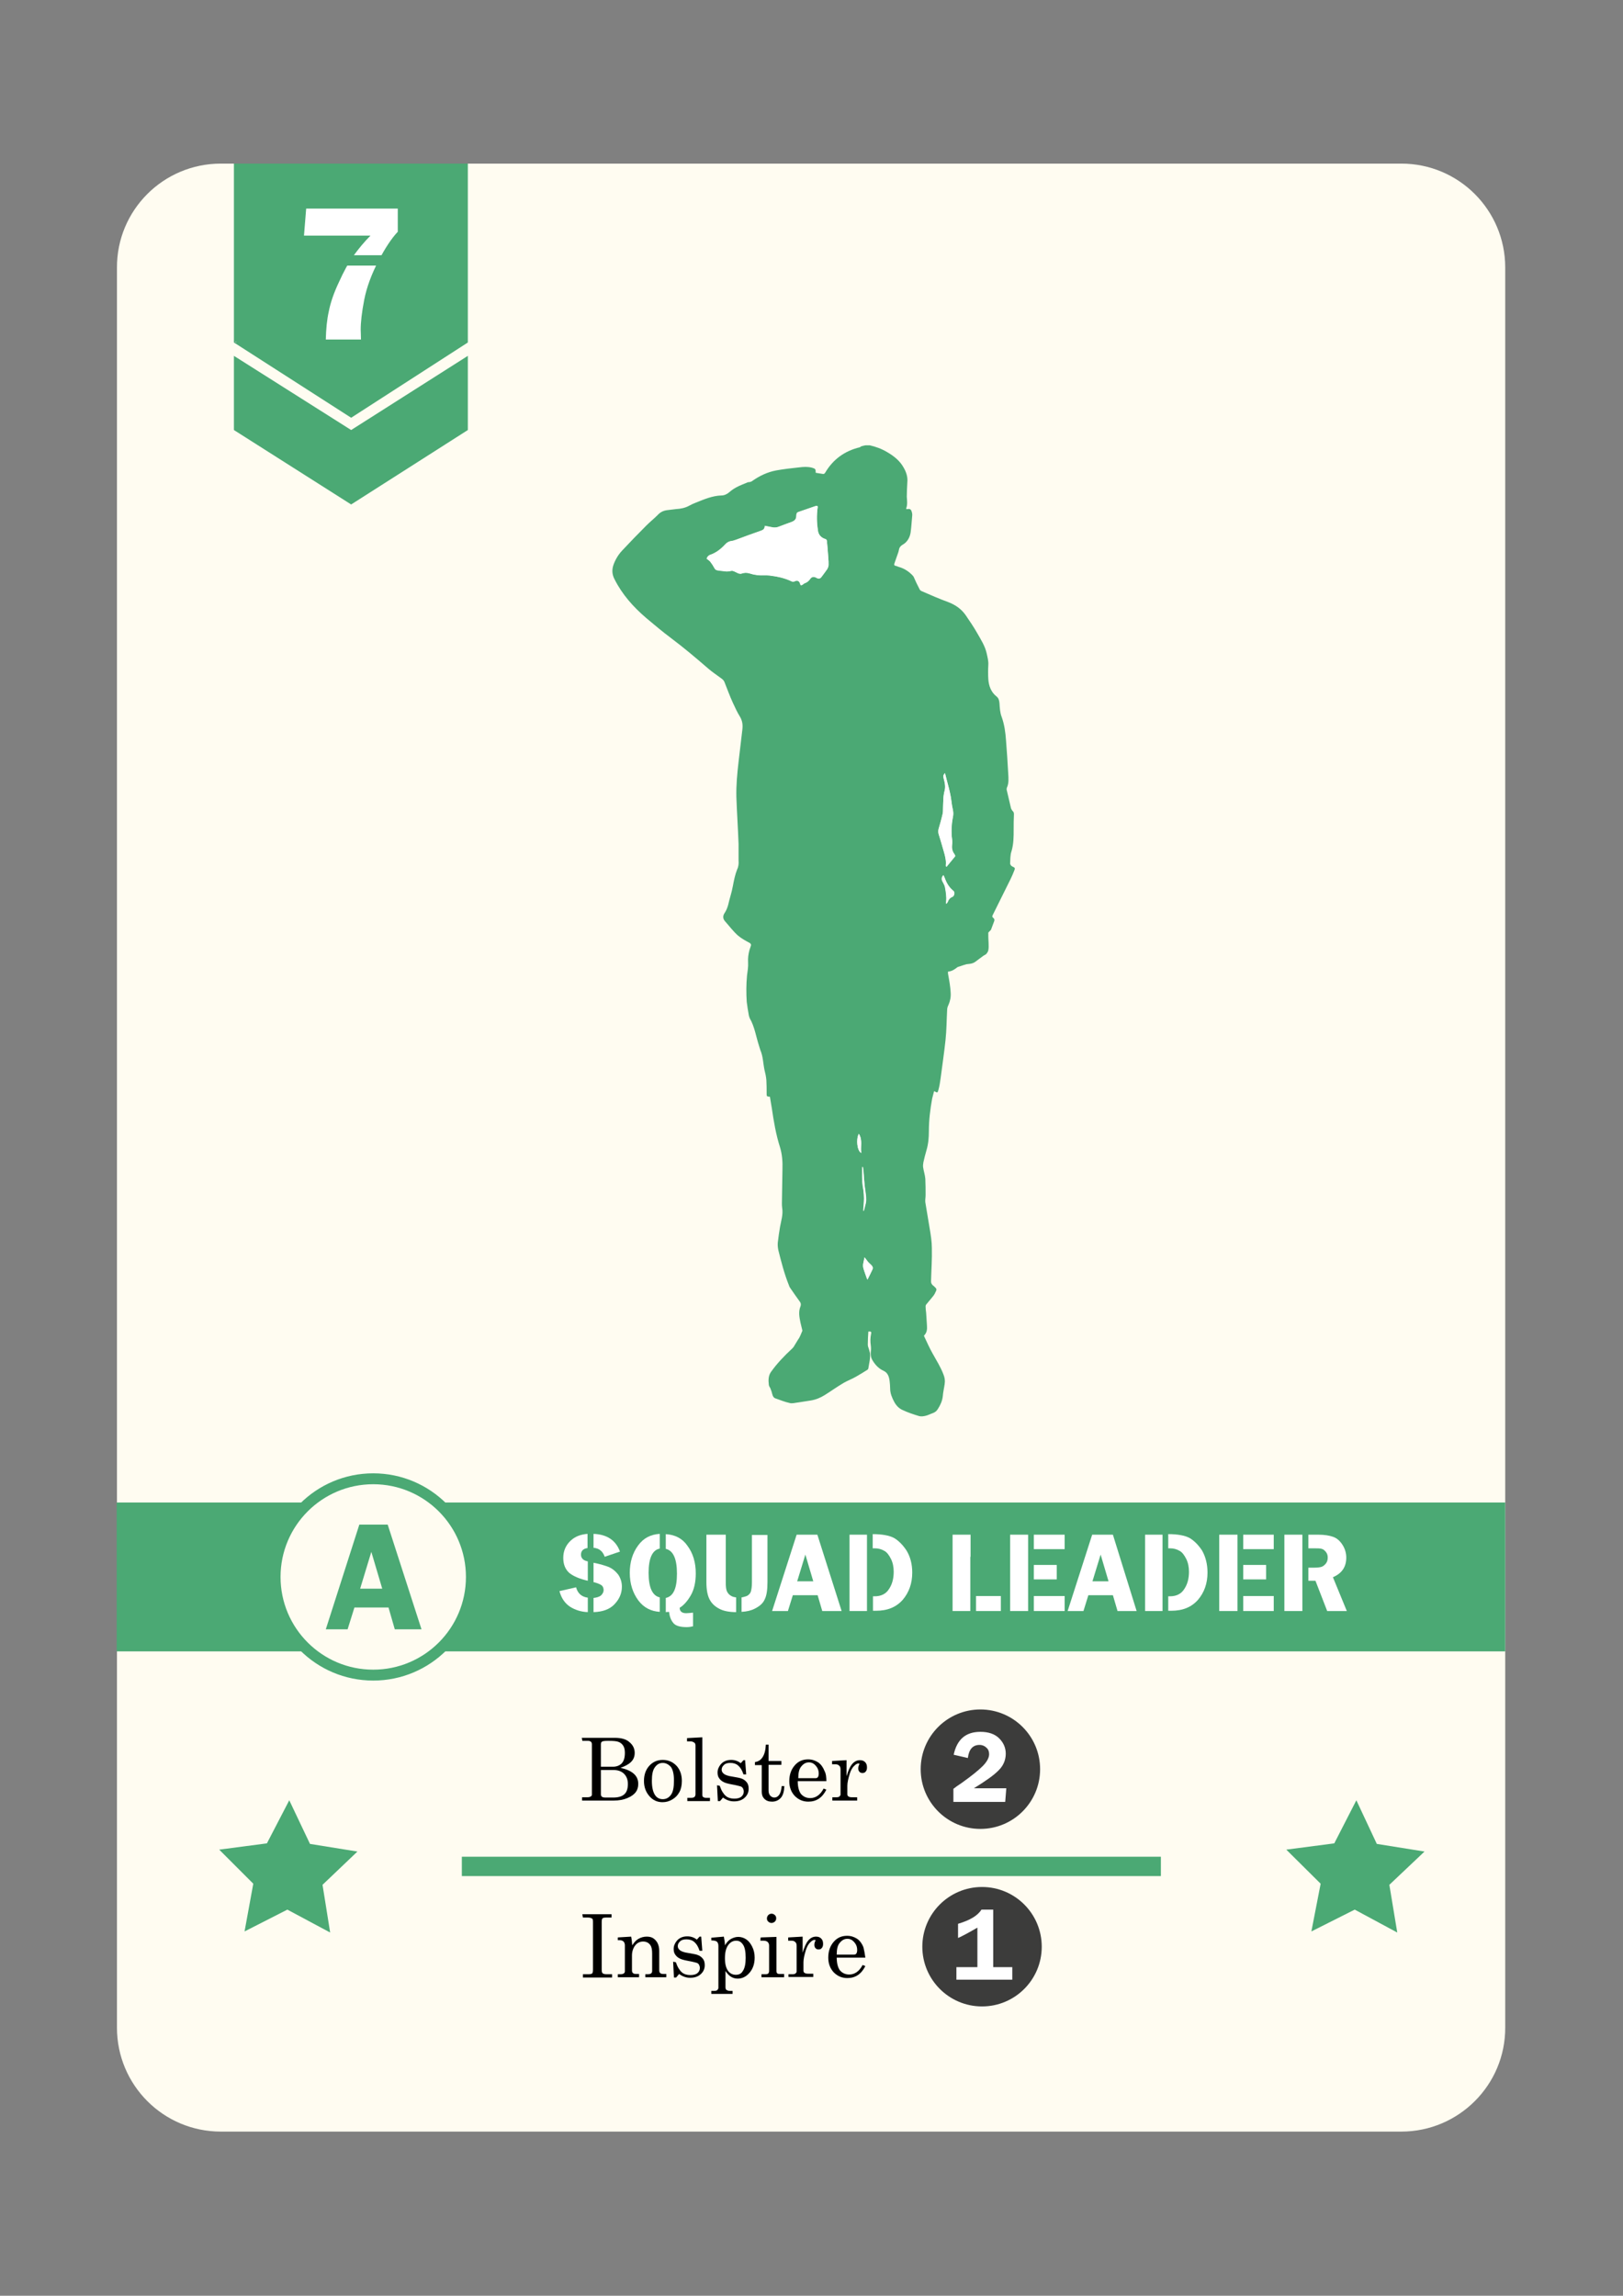<?xml version="1.0" encoding="utf-8"?>
<!-- Generator: Adobe Illustrator 25.2.1, SVG Export Plug-In . SVG Version: 6.00 Build 0)  -->
<svg version="1.1" id="Layer_1" xmlns="http://www.w3.org/2000/svg" xmlns:xlink="http://www.w3.org/1999/xlink" x="0px" y="0px"
	 viewBox="0 0 595.3 841.9" style="enable-background:new 0 0 595.3 841.9;" xml:space="preserve">
<rect x="0" y="0" width="595.3" height="841.9" fill="#808080" stroke="none"/>
<style type="text/css">
	.st0{fill:#C6C6C6;}
	.st1{fill:#FFFCF1;}
	.st2{fill:#4BA974;}
	.st3{fill:#3C3C3B;}
	.st4{fill:#FFFFFF;}
	.st5{fill:#FFFCF1;stroke:#4BA974;stroke-width:4;stroke-miterlimit:10;}
</style>
<rect x="276" y="581.3" class="st0" width="4.2" height="7.2"/>
<path class="st1" d="M514,781.7H81c-21.1,0-38.1-17.1-38.1-38.1V98.2C42.8,77.1,59.9,60,81,60h433c21.1,0,38.1,17.1,38.1,38.1v645.4
	C552.2,764.6,535,781.7,514,781.7z"/>
<rect x="42.8" y="551" class="st2" width="509.3" height="54.6"/>
<polygon class="st2" points="171.6,60 171.6,125.6 128.8,153.2 85.8,125.6 85.8,60 "/>
<polygon class="st0" points="86.1,125.3 86.7,125.3 86.7,125.6 "/>
<rect x="126.4" y="108.6" class="st2" width="4.6" height="24.1"/>
<rect x="169.4" y="680.9" class="st2" width="256.4" height="7.1"/>
<g>
	<path d="M213.4,637.3h12.1c2.4,0,4.2,0.5,5.4,1.6c1.2,1,1.9,2.3,1.9,3.9c0,1.3-0.4,2.4-1.3,3.3c-0.9,0.9-2.2,1.6-3.9,2.2
		c2.2,0.5,3.8,1.2,4.9,2.2s1.6,2.2,1.6,3.7c0,1.2-0.3,2.2-0.9,3c-0.6,0.8-1.6,1.6-3.1,2.2c-1.4,0.6-3.1,0.9-4.9,0.9h-11.7v-1.2h1.9
		c0.6,0,1-0.1,1.3-0.3s0.4-0.4,0.4-0.6v-18.5c0-0.4-0.1-0.8-0.4-1c-0.3-0.2-0.6-0.3-1.1-0.3h-2L213.4,637.3L213.4,637.3z
		 M220.4,647.9h4.4c1.3,0,2.4-0.4,3.2-1.2s1.2-2.1,1.2-3.9c0-1.1-0.2-2-0.6-2.6s-0.9-1.1-1.7-1.4c-0.7-0.3-2-0.4-3.8-0.4
		c-1.3,0-2,0.1-2.3,0.3s-0.4,0.5-0.4,1L220.4,647.9L220.4,647.9z M220.4,649.1v8.9c0,0.4,0.1,0.7,0.4,0.9c0.2,0.2,0.7,0.3,1.3,0.3
		h2.8c1.9,0,3.2-0.4,4.1-1.2c0.9-0.8,1.3-2.1,1.3-3.8c0-1.6-0.5-2.8-1.4-3.7s-2.2-1.4-3.8-1.4H220.4z"/>
	<path d="M243.1,645.4c2,0,3.6,0.7,5,2.1c1.3,1.4,2,3.3,2,5.6c0,1.6-0.3,3-0.9,4.1c-0.6,1.1-1.4,2-2.6,2.7c-1.2,0.7-2.3,1-3.6,1
		c-1.9,0-3.5-0.7-4.8-2.2s-2-3.3-2-5.6s0.7-4.2,2-5.6S241.1,645.4,243.1,645.4z M243.1,646.5c-1.2,0-2.1,0.5-2.9,1.6s-1.1,2.7-1.1,5
		s0.4,4,1.1,5.1c0.7,1.1,1.7,1.6,2.9,1.6s2.2-0.5,3-1.6s1.1-2.8,1.1-5.3c0-2.3-0.4-3.9-1.1-4.9C245.2,647,244.2,646.5,243.1,646.5z"
		/>
	<path d="M257.6,637.1v21.2c0,0.3,0.1,0.5,0.3,0.7c0.3,0.2,0.6,0.3,1,0.3h1.5v1.2h-8.3v-1.2h1.5c0.5,0,0.8-0.1,1.1-0.3
		c0.2-0.2,0.4-0.5,0.4-1v-17.8c0-0.5-0.1-0.9-0.4-1.1c-0.4-0.3-0.9-0.5-1.4-0.5H252v-1.2L257.6,637.1z"/>
	<path d="M264,654.9c0.6,1.8,1.4,3,2.2,3.7c0.8,0.7,1.9,1,3.1,1c1.1,0,2-0.2,2.6-0.7s0.9-1.1,0.9-1.9c0-0.4-0.1-0.8-0.3-1.2
		c-0.2-0.3-0.5-0.6-0.9-0.7c-0.4-0.1-1.4-0.4-3.1-0.7c-1.6-0.3-2.7-0.6-3.3-1c-0.6-0.3-1.1-0.8-1.5-1.4c-0.4-0.6-0.5-1.3-0.5-2
		c0-1.1,0.4-2,1.1-2.9c0.9-1.1,2.2-1.7,3.9-1.7c1.3,0,2.5,0.4,3.5,1.2l1-1.1h0.6l0.4,5.2h-1c-0.5-1.5-1.1-2.5-1.9-3.2s-1.8-1-2.9-1
		c-1,0-1.8,0.2-2.3,0.7c-0.6,0.5-0.9,1.1-0.9,1.8c0,0.6,0.3,1.1,0.8,1.5s1.5,0.8,3,1c1.7,0.3,2.9,0.5,3.4,0.7c0.9,0.3,1.5,0.8,2,1.4
		c0.5,0.6,0.7,1.4,0.7,2.4c0,1.3-0.5,2.4-1.5,3.3c-1,0.9-2.3,1.3-3.9,1.3c-1.5,0-2.8-0.5-4-1.4l-1.1,1.3h-0.8l-0.3-5.8L264,654.9
		L264,654.9z"/>
	<path d="M280.9,639.8h1v6h4.7v1.4h-4.7v9.4c0,0.8,0.2,1.4,0.6,1.9c0.4,0.4,0.9,0.7,1.5,0.7c0.7,0,1.3-0.3,1.8-1s0.8-1.7,0.9-3.2h1
		c-0.1,2-0.5,3.4-1.3,4.3c-0.8,0.9-1.9,1.4-3.2,1.4c-1.2,0-2.1-0.3-2.8-1c-0.7-0.7-1-1.5-1-2.6v-9.8h-2.5v-1.1
		c1.2-0.2,2-0.7,2.6-1.5C280.4,643.5,280.8,641.9,280.9,639.8z"/>
	<path d="M303.1,653.2h-10.5c0,2.2,0.5,3.8,1.2,4.7c0.9,1,2,1.5,3.4,1.5c2,0,3.7-1.2,4.9-3.5l1,0.4c-1.5,3-3.7,4.4-6.6,4.4
		c-2,0-3.6-0.7-5-2.1c-1.3-1.4-2-3.2-2-5.4c0-2.4,0.7-4.3,2-5.8s2.9-2.2,4.9-2.2c1.4,0,2.6,0.4,3.7,1.1c1,0.7,1.8,1.8,2.3,3.1
		C303,650.5,303.1,651.8,303.1,653.2z M292.8,652.1h6.3c0.4,0,0.7-0.1,0.9-0.4s0.3-0.7,0.3-1.3c0-1.2-0.4-2.1-1.1-2.9
		s-1.5-1.2-2.5-1.2c-1.1,0-2,0.5-2.8,1.5C293.1,648.7,292.8,650.2,292.8,652.1z"/>
	<path d="M305.2,645.8l5.3-0.3v5.9c0.6-2,1.2-3.4,2-4.4s1.8-1.5,2.9-1.5c0.8,0,1.4,0.2,1.9,0.7s0.7,1.1,0.7,2c0,0.7-0.2,1.2-0.5,1.5
		c-0.3,0.4-0.7,0.5-1.2,0.5s-0.9-0.2-1.1-0.5c-0.3-0.3-0.4-0.7-0.4-1.3c0-0.3,0.1-0.7,0.2-1c0.2-0.3,0.2-0.4,0.2-0.5
		c0-0.2-0.1-0.2-0.3-0.2c-0.4,0-0.9,0.2-1.5,0.8c-0.8,0.7-1.3,1.7-1.7,2.9c-0.6,1.9-0.9,3.4-0.9,4.5v3.1c0,0.3,0.1,0.6,0.4,0.8
		s0.7,0.3,1.3,0.3h1.9v1.2h-9.1v-1.2h1.5c0.5,0,0.9-0.1,1.1-0.3s0.4-0.4,0.4-0.7V649c0-0.7-0.1-1.2-0.5-1.5
		c-0.3-0.3-0.7-0.5-1.3-0.5h-1.3V645.8L305.2,645.8z"/>
</g>
<circle class="st3" cx="359.6" cy="648.8" r="21.9"/>
<g>
	<path class="st4" d="M369.1,655.8l-0.4,5h-19V656c0.6-0.5,1.6-1.2,3.1-2.2c3.5-2.5,6-4.5,7.6-6.1s2.4-3.1,2.4-4.4
		c0-1-0.3-1.8-1-2.4c-0.6-0.6-1.5-1-2.5-1c-2.5,0-3.9,1.6-4.3,4.8l-5.2-1.2c1.2-5.6,4.4-8.4,9.8-8.4c3,0,5.3,0.8,6.9,2.4
		c1.6,1.6,2.4,3.5,2.4,5.6c0,2.2-0.8,4.3-2.5,6c-1.7,1.8-4.8,4-9.2,6.7L369.1,655.8L369.1,655.8z"/>
</g>
<polygon class="st2" points="121.1,708.7 105.4,700.3 89.7,708.3 92.9,690.8 80.4,678.3 97.9,676 106.1,660.2 113.7,676.2 
	131.1,679 118.3,691.2 "/>
<polygon class="st2" points="512.5,708.7 496.9,700.3 481,708.3 484.4,690.8 471.8,678.3 489.4,676 497.5,660.2 505,676.2 
	522.5,679 509.6,691.2 "/>
<polygon class="st2" points="171.6,130.5 171.6,157.7 128.8,185 85.8,157.7 85.8,130.5 128.8,157.7 "/>
<path class="st2" d="M317.5,163.3c0.5,0,1,0,1.5,0c2.2,0.5,4.4,1.3,6.4,2.5c2.4,1.4,4.6,3.1,6,5.6c1,1.7,1.6,3.5,1.4,5.5
	c-0.1,1.8-0.2,3.6-0.2,5.3c0.1,1.4,0.3,2.8-0.2,4.2c0,0.1,0,0.2,0,0.3c0.1,0,0.2,0,0.3,0c1.2-0.2,1.5,0.1,1.8,1.3
	c0.1,0.3,0.1,0.6,0.1,0.9c-0.2,2.1-0.3,4.3-0.6,6.4c-0.3,1.9-1.3,3.6-3,4.5c-0.8,0.5-1.2,1.1-1.3,1.9c-0.1,0.3-0.1,0.6-0.2,0.8
	c-0.5,1.3-0.9,2.7-1.4,4c-0.2,0.5-0.2,0.9,0.4,1c0.5,0.1,1,0.4,1.5,0.5c1.9,0.6,3.5,1.7,4.8,3.1c0.1,0.1,0.2,0.3,0.3,0.4
	c0.7,1.6,1.4,3.1,2.2,4.6c0.1,0.3,0.5,0.6,0.8,0.7c3.2,1.4,6.4,2.8,9.7,4c2.6,1,4.8,2.5,6.4,4.8c1.5,2.2,3,4.4,4.3,6.7
	s2.8,4.6,3.4,7.3c0.3,1.4,0.7,2.8,0.6,4.3c-0.1,1.7-0.1,3.5,0,5.2c0.2,2.5,1,4.7,3,6.3c0.8,0.6,1,1.5,1.1,2.5c0.1,1.7,0.2,3.5,0.8,5
	c1,2.8,1.4,5.7,1.6,8.7c0.3,4,0.6,8,0.8,12c0.1,1.8,0.3,3.6-0.5,5.3c-0.1,0.3-0.1,0.7,0,1c0.5,2.1,1,4.3,1.5,6.4
	c0.1,0.4,0.4,0.9,0.7,1.2c0.3,0.3,0.4,0.6,0.4,1.1c-0.1,1.9-0.1,3.7-0.1,5.6c0,2.7,0,5.3-0.8,8c-0.5,1.4-0.4,3-0.5,4.5
	c0,0.2,0.2,0.5,0.4,0.8c0.1,0.1,0.4,0.2,0.5,0.3c0.9,0.4,1,0.6,0.6,1.5c-0.4,1-0.8,2-1.3,3c-2.2,4.4-4.4,8.9-6.6,13.3
	c-0.2,0.4-0.2,0.7,0.2,1c0.4,0.3,0.5,0.6,0.4,1.1c-0.4,1.1-0.8,2.2-1.2,3.2c-0.1,0.3-0.5,0.5-0.7,0.8c-0.1,0.1-0.3,0.2-0.3,0.4
	c0,1.2,0,2.4,0.1,3.6c0,0.9,0.1,1.9-0.1,2.8c-0.1,0.5-0.4,0.9-0.7,1.3c-0.3,0.3-0.8,0.5-1.1,0.7c-1,0.8-2.1,1.5-3.1,2.3
	c-0.3,0.2-0.7,0.4-1.1,0.5c-0.7,0.2-1.4,0.2-2,0.3c-0.8,0.2-1.6,0.5-2.5,0.8c-0.4,0.1-0.8,0.2-1.1,0.5c-0.9,0.7-1.9,1.3-3.1,1.4
	c0,0,0,0-0.1,0.1c0,0.3,0,0.7,0.1,1.1c0.4,2.2,0.8,4.4,0.9,6.6c0.1,1.6-0.2,3-0.8,4.4c-0.3,0.6-0.5,1.2-0.5,1.9
	c-0.2,3.7-0.2,7.4-0.6,11.1c-0.5,4.7-1.2,9.3-1.8,14c-0.2,1.4-0.4,2.8-0.8,4.2c-0.3,1.1-0.4,1.1-1.4,0.5c0,0-0.1,0-0.2,0
	c-0.2,0.9-0.5,1.8-0.7,2.7c-0.7,3.9-1.2,7.9-1.2,11.9c0,2.4-0.2,4.8-0.9,7.1c-0.4,1.4-0.8,2.9-1.1,4.3c-0.1,0.6-0.2,1.3-0.1,1.9
	c0.2,1.4,0.7,2.8,0.8,4.2c0.1,2,0.1,4,0.1,6c0,0.9-0.2,1.7-0.1,2.6c0.5,3.2,1.1,6.4,1.6,9.6c0.4,2.4,0.8,4.8,0.8,7.2
	c0.1,4.1-0.2,8.1-0.3,12.2c0,0.6,0.2,1,0.6,1.4c0.3,0.2,0.6,0.5,0.9,0.8c0.5,0.4,0.6,0.9,0.3,1.4c-0.3,0.7-0.6,1.3-1.1,1.9
	c-0.8,1-1.6,1.9-2.4,2.9c-0.2,0.2-0.3,0.5-0.3,0.8c0,0.8,0.1,1.5,0.2,2.3c0.1,1.6,0.2,3.1,0.3,4.7c0.1,1.3,0,2.6-1,3.6
	c-0.1,0.1-0.1,0.3,0,0.4c1,2.1,1.9,4.2,3.1,6.3c1.4,2.5,2.9,4.9,3.9,7.5c0.5,1.2,0.7,2.3,0.5,3.6c-0.2,1.5-0.6,3.1-0.7,4.6
	c-0.2,1.7-0.9,3.2-1.8,4.6c-0.4,0.7-1,1.2-1.8,1.5c-0.9,0.3-1.8,0.8-2.7,1c-0.8,0.2-1.7,0.3-2.4,0.1c-2-0.6-4.1-1.3-6-2.2
	c-1.4-0.6-2.4-1.7-3.1-3c-0.8-1.5-1.5-3.1-1.5-4.9c0-0.9-0.1-1.9-0.2-2.8c-0.2-1.6-0.7-3-2.2-3.7c-1.8-0.8-3.1-2.2-4.1-3.9
	c-0.6-1-0.7-2-0.6-3.1c0.1-0.8,0.1-1.6,0-2.3c-0.2-1.4-0.2-2.8,0.1-4.2c0.2-0.8,0-1-1-0.9c-0.1,1.6-0.2,3.2-0.2,4.8
	c0,0.5,0.2,1.1,0.4,1.6c0.1,0.5,0.3,1,0.4,1.5c0.2,1.9-0.3,3.7-0.6,5.6c0,0.2-0.2,0.4-0.3,0.5c-1.4,0.9-2.9,1.8-4.3,2.6
	c-1.4,0.8-3,1.4-4.4,2.2c-2.4,1.4-4.6,3-7,4.5c-1.6,1-3.3,1.7-5.2,2c-1.5,0.2-3,0.5-4.5,0.7c-1.1,0.1-2.2,0.5-3.2,0.2
	c-1.8-0.4-3.5-1.1-5.2-1.7c-0.6-0.2-0.9-0.7-1.1-1.4c-0.2-0.8-0.4-1.5-0.7-2.2c-0.2-0.5-0.6-0.9-0.6-1.4c-0.2-1.6-0.2-3.3,0.8-4.7
	c2.2-3.1,4.9-5.9,7.7-8.5c0.3-0.3,0.6-0.6,0.8-1c0.5-0.8,0.9-1.5,1.4-2.3c0.1-0.2,0.3-0.4,0.4-0.6c0.4-0.7,0.7-1.5,1-2.2
	c0.1-0.2,0.2-0.4,0.2-0.6c-0.2-1-0.5-1.9-0.7-2.9c-0.4-2-0.8-3.9,0-5.9c0.3-0.8,0.1-1.4-0.4-2c-1.1-1.5-2.2-3.1-3.3-4.7
	c-0.2-0.3-0.4-0.6-0.5-1c-1.7-4.2-2.8-8.5-3.9-12.9c-0.2-0.9-0.3-2-0.2-2.9c0.2-1.9,0.5-3.7,0.8-5.6c0.4-2.3,1.2-4.6,0.8-7
	c-0.1-0.6-0.1-1.2-0.1-1.8c0.1-4.1,0.1-8.2,0.2-12.3c0.1-2.8-0.1-5.6-0.9-8.2c-1.5-4.7-2.3-9.5-3-14.3c-0.2-1.4-0.5-2.8-0.7-4.2
	c-1.2-0.1-1.2-0.1-1.2-1.3c0-1.6,0-3.2-0.1-4.8c-0.1-1.3-0.4-2.6-0.7-3.8c-0.5-2.4-0.5-4.9-1.5-7.2c-0.2-0.5-0.3-1.1-0.5-1.6
	c-1.1-3.4-1.6-7-3.4-10.1c-0.1-0.3-0.2-0.6-0.3-0.9c-0.3-1.7-0.6-3.4-0.8-5.1c-0.2-3.2-0.2-6.4,0.1-9.6c0.2-1.6,0.5-3.2,0.4-4.9
	c-0.1-1.6,0.1-3,0.5-4.5c0.2-0.5,0.3-1,0.5-1.5s0-0.8-0.4-1.1c-1.5-0.8-3-1.6-4.3-2.7c-1.8-1.6-3.2-3.5-4.8-5.3
	c-0.8-0.9-0.8-2-0.1-3c0.6-0.9,1-1.9,1.3-3c0.5-2.3,1.3-4.5,1.7-6.8c0.4-2.1,0.8-4.2,1.6-6.2c0.5-1,0.6-2.2,0.5-3.3
	c0-0.7,0-1.4,0-2.2c0-1.3,0-2.5,0-3.8c-0.2-5.7-0.6-11.5-0.8-17.2c-0.1-4.3,0.3-8.6,0.8-12.9c0.5-4,0.9-7.9,1.4-11.9
	c0.2-1.7,0-3.2-0.9-4.7c-1-1.6-1.8-3.4-2.6-5.1c-1.1-2.4-2-4.9-3-7.4c-0.2-0.6-0.6-1.1-1.2-1.5c-1.6-1.2-3.3-2.3-4.8-3.6
	c-4.5-3.9-9-7.7-13.8-11.3c-3.1-2.3-6-4.8-8.9-7.2c-4.8-4.1-8.9-8.7-11.7-14.3c-0.9-1.7-1-3.4-0.4-5.2c0.7-2,1.8-3.8,3.2-5.3
	c2.9-3.1,5.9-6.2,8.9-9.2c1.3-1.3,2.8-2.5,4.1-3.8c0.9-1,2-1.6,3.4-1.8c1.1-0.1,2.2-0.3,3.3-0.4c1.7-0.1,3.4-0.4,5-1.3
	c0.7-0.4,1.6-0.8,2.4-1.1c3-1.2,6-2.5,9.3-2.6c1.1,0,2.1-0.5,2.9-1.2s1.7-1.3,2.6-1.8c1.3-0.7,2.7-1.2,4.1-1.8
	c0.2-0.1,0.5-0.1,0.7-0.1c0.4-0.1,0.8-0.2,1-0.4c2.7-1.9,5.6-3.3,8.9-3.9c2.8-0.5,5.5-0.8,8.3-1.1c1.6-0.2,3.1-0.3,4.7,0.1
	c1.3,0.4,1.4,0.5,1.4,1.8c0,0,0,0.1,0.1,0.1c0.8,0.1,1.7,0.3,2.5,0.4c0.5,0.1,0.7-0.2,0.9-0.5c2.9-4.9,7.2-8,12.8-9.3
	C315.5,163.7,316.5,163.5,317.5,163.3z M259.2,204.9c0.5,0.4,1.1,0.8,1.5,1.3c0.5,0.6,0.9,1.3,1.3,2c0.3,0.5,0.7,0.9,1.2,0.9
	c1.1,0.1,2.2,0.3,3.4,0.4c0.3,0,0.7-0.1,1-0.1c0.4,0,0.8-0.2,1.2-0.1c0.7,0.2,1.3,0.6,2,0.9c0.3,0.1,0.8,0.2,1.1,0.1
	c1-0.3,2-0.4,3-0.1c1.8,0.6,3.6,0.8,5.5,0.7c0.7-0.1,1.4,0,2,0.1c2.7,0.4,5.4,0.9,7.9,2.1c0.4,0.2,0.8,0.2,1.2,0c1-0.5,1.7-0.1,2,1
	c0.1,0.5,0.4,0.6,0.8,0.3c0.3-0.2,0.5-0.5,0.9-0.6c0.9-0.3,1.5-0.9,2-1.6c0.6-0.8,1.3-0.9,2.2-0.4c0.9,0.5,1.4,0.4,2-0.4
	c0.7-0.9,1.5-1.9,2.1-2.9c0.2-0.4,0.4-0.9,0.4-1.4c0-0.9,0-1.7-0.1-2.6c-0.1-2-0.3-4.1-0.5-6.1c0-0.4-0.2-0.7-0.7-0.8
	c-1.5-0.5-2.4-1.5-2.6-3.1c-0.4-2.8-0.5-5.7-0.1-8.5c0.1-0.4-0.1-0.5-0.4-0.5c-0.2,0-0.4,0.1-0.5,0.1c-2,0.7-4.1,1.4-6.1,2.1
	c-0.6,0.2-0.8,0.5-0.8,1.2c0,1.4-0.5,2-1.8,2.5c-1.5,0.6-3.1,1.1-4.6,1.7c-0.9,0.4-1.7,0.4-2.6,0.2c-0.8-0.2-1.7-0.3-2.6-0.5
	c0,1.3-0.8,1.6-1.7,1.9c-2.9,1-5.9,2.1-8.8,3.2c-0.4,0.1-0.9,0.3-1.3,0.4c-1.1,0.1-2,0.5-2.8,1.4c-1.6,1.7-3.4,3.1-5.6,3.8
	C259.8,203.8,259.4,204.3,259.2,204.9z M346.6,283.5c-0.6,0.8-0.7,0.9-0.5,1.7c0.4,1.5,0.8,3.1,0.4,4.6c-0.6,2.1-0.5,4.3-0.6,6.5
	c0,0.8,0,1.6-0.2,2.3c-0.4,1.8-0.9,3.5-1.4,5.2c-0.2,0.7-0.2,1.3,0,2c0.6,2.1,1.3,4.3,1.9,6.4c0.5,1.7,0.9,3.4,0.7,5.1
	c0,0.1,0,0.2,0.1,0.3c0.1,0,0.1,0.1,0.2,0.1c1.1-1.3,2.1-2.6,3.2-3.9c-0.1-0.2-0.2-0.4-0.3-0.6c-0.8-1-1-2.2-0.9-3.5
	c0.1-0.7,0.1-1.4,0-2c-0.4-2.7-0.3-5.4,0.3-8.1c0.2-0.9,0.2-1.8,0-2.7c-0.2-0.9-0.4-1.9-0.5-2.9
	C348.6,290.5,347.5,287.1,346.6,283.5z M347,331.4c0,0,0.1,0,0.2,0c0.2-0.2,0.4-0.5,0.5-0.7c0.3-0.9,0.9-1.5,1.7-1.8
	c0.7-0.3,0.9-1.7,0.4-2.1c-1.5-1.2-2.5-2.7-3.1-4.4c-0.2-0.5-0.4-0.9-0.6-1.4c-0.6,0.7-0.7,1.4-0.4,2.2c0.4,0.8,0.8,1.5,1,2.3
	c0.3,1.7,0.6,3.4,0.4,5.2C346.9,330.9,347,331.1,347,331.4z M317.1,461.1c-0.2,0.9-0.4,1.6-0.5,2.4c-0.1,0.5-0.1,1.1,0.1,1.6
	c0.4,1.2,0.8,2.4,1.2,3.5c0.1,0.2,0.2,0.3,0.3,0.6c0.7-1.3,1.3-2.5,1.8-3.7c0.3-0.6,0-1.1-0.4-1.6c-0.5-0.5-1-0.9-1.4-1.4
	C318,462.1,317.5,461.6,317.1,461.1z M316.5,428c-0.1,0-0.2,0-0.3,0c0,1.2,0,2.5,0,3.7c0,1,0.1,2.1,0.2,3.1c0.4,2.1,0.6,4.2,0.4,6.4
	c-0.1,0.9-0.1,1.9-0.2,2.8c0.1,0,0.1,0,0.2,0c0.2-0.9,0.5-1.8,0.7-2.8c0.3-1.6,0-3.1-0.2-4.7c-0.3-2.4-0.4-4.9-0.7-7.3
	C316.6,428.8,316.5,428.4,316.5,428z M315,415.8c-1.1,2.2-0.5,6.4,0.9,7C315.5,420.4,316.4,418,315,415.8z"/>
<path class="st4" d="M259.2,204.9c0.1-0.6,0.5-1.1,1.1-1.3c2.2-0.7,4.1-2.1,5.6-3.8c0.8-0.9,1.6-1.3,2.8-1.4c0.4,0,0.9-0.2,1.3-0.4
	c2.9-1.1,5.9-2.1,8.8-3.2c0.9-0.3,1.8-0.6,1.7-1.9c0.9,0.2,1.8,0.3,2.6,0.5c0.9,0.2,1.7,0.1,2.6-0.2c1.5-0.6,3-1.2,4.6-1.7
	c1.3-0.5,1.8-1.1,1.8-2.5c0-0.6,0.2-0.9,0.8-1.2c2-0.7,4.1-1.4,6.1-2.1c0.2-0.1,0.4-0.1,0.5-0.1c0.3,0,0.5,0.1,0.4,0.5
	c-0.4,2.8-0.4,5.7,0.1,8.5c0.2,1.5,1.2,2.6,2.6,3.1c0.5,0.1,0.6,0.4,0.7,0.8c0.2,2,0.3,4.1,0.5,6.1c0.1,0.9,0.1,1.7,0.1,2.6
	c0,0.5-0.2,1-0.4,1.4c-0.7,1-1.4,1.9-2.1,2.9c-0.6,0.8-1.1,0.9-2,0.4s-1.6-0.4-2.2,0.4c-0.5,0.7-1.1,1.3-2,1.6
	c-0.3,0.1-0.6,0.4-0.9,0.6c-0.5,0.3-0.7,0.2-0.8-0.3c-0.3-1.1-1-1.5-2-1c-0.4,0.2-0.8,0.2-1.2,0c-2.5-1.2-5.2-1.8-7.9-2.1
	c-0.7-0.1-1.4-0.1-2-0.1c-1.9,0.1-3.7-0.1-5.5-0.7c-1-0.3-2-0.3-3,0.1c-0.3,0.1-0.7,0-1.1-0.1c-0.7-0.3-1.3-0.7-2-0.9
	c-0.4-0.1-0.8,0-1.2,0.1c-0.3,0-0.7,0.1-1,0.1c-1.1-0.1-2.2-0.2-3.4-0.4c-0.6-0.1-1-0.4-1.2-0.9c-0.4-0.7-0.8-1.4-1.3-2
	C260.5,205.7,259.9,205.4,259.2,204.9z"/>
<path class="st4" d="M346.6,283.5c0.8,3.6,2,7,2.4,10.7c0.1,1,0.3,1.9,0.5,2.9c0.2,0.9,0.2,1.8,0,2.7c-0.5,2.7-0.6,5.4-0.3,8.1
	c0.1,0.7,0.1,1.4,0,2c-0.2,1.3,0.1,2.5,0.9,3.5c0.1,0.2,0.2,0.4,0.3,0.6c-1.1,1.3-2.1,2.6-3.2,3.9c-0.1,0-0.1-0.1-0.2-0.1
	c0-0.1-0.1-0.2-0.1-0.3c0.2-1.8-0.2-3.4-0.7-5.1c-0.6-2.1-1.2-4.3-1.9-6.4c-0.2-0.7-0.2-1.3,0-2c0.5-1.7,1-3.5,1.4-5.2
	c0.2-0.8,0.2-1.6,0.2-2.3c0.1-2.2,0-4.4,0.6-6.5c0.4-1.6,0-3.1-0.4-4.6C346,284.3,346,284.2,346.6,283.5z"/>
<path class="st4" d="M347,331.4c0-0.3,0-0.6,0-0.8c0.2-1.8-0.1-3.5-0.4-5.2c-0.1-0.8-0.6-1.5-1-2.3s-0.2-1.5,0.4-2.2
	c0.2,0.5,0.5,0.9,0.6,1.4c0.7,1.7,1.6,3.2,3.1,4.4c0.5,0.4,0.3,1.9-0.4,2.1c-0.9,0.4-1.4,1-1.7,1.8c-0.1,0.3-0.3,0.5-0.5,0.7
	C347,331.4,347,331.4,347,331.4z"/>
<path class="st4" d="M317.1,461.1c0.4,0.5,0.7,1.1,1.1,1.5c0.4,0.5,1,1,1.4,1.4c0.5,0.4,0.7,1,0.4,1.6c-0.6,1.2-1.2,2.3-1.8,3.7
	c-0.2-0.3-0.3-0.5-0.3-0.6c-0.4-1.2-0.9-2.4-1.2-3.5c-0.1-0.5-0.1-1-0.1-1.6C316.8,462.7,317,461.9,317.1,461.1z"/>
<path class="st4" d="M316.5,428c0.1,0.4,0.1,0.8,0.2,1.2c0.2,2.4,0.3,4.9,0.7,7.3c0.2,1.6,0.5,3.1,0.2,4.7c-0.2,0.9-0.5,1.9-0.7,2.8
	c-0.1,0-0.1,0-0.2,0c0.1-0.9,0.1-1.9,0.2-2.8c0.2-2.1-0.1-4.3-0.4-6.4c-0.2-1-0.2-2.1-0.2-3.1c0-1.2,0-2.5,0-3.7
	C316.2,428,316.4,428,316.5,428z"/>
<path class="st4" d="M315,415.8c1.5,2.2,0.6,4.7,0.9,7C314.4,422.1,313.9,417.9,315,415.8z"/>
<g>
	<path class="st4" d="M145.9,76.5V85c-2.2,2.3-4.6,5.9-7.1,10.7s-4.3,9.6-5.2,14.2s-1.3,8.3-1.3,11c0,0.8,0.1,2,0.1,3.6h-12.9
		c0.1-3.8,0.4-7.2,1.1-10.3c0.6-3.1,1.8-6.7,3.7-10.7c1.8-4,3.6-7.3,5.5-9.9c1.9-2.6,3.9-5,6.1-7.2h-24.4l0.8-9.9L145.9,76.5
		L145.9,76.5z"/>
</g>
<g>
	<g>
		<path d="M213.6,702h10.7v1.2h-1.8c-0.8,0-1.3,0.1-1.5,0.3s-0.3,0.6-0.3,1.3v17.5c0,0.7,0.1,1.1,0.3,1.3s0.7,0.4,1.4,0.4h2.1v1.2
			h-10.7V724h2c0.7,0,1.2-0.1,1.4-0.3s0.3-0.7,0.3-1.4v-17.5c0-0.7-0.1-1.1-0.3-1.2c-0.3-0.2-0.8-0.4-1.6-0.4h-1.8L213.6,702
			L213.6,702z"/>
		<path d="M226.6,710.5l4.9-0.3c0.2,0.9,0.3,2,0.4,3.2c0.7-1.1,1.4-1.9,2.3-2.4s1.9-0.8,3-0.8c1,0,1.8,0.2,2.4,0.6
			c0.6,0.4,1.2,1,1.6,1.8c0.4,0.8,0.6,1.8,0.6,2.8v7.1c0,0.5,0.1,0.9,0.4,1.1c0.2,0.2,0.6,0.3,1.2,0.3h1v1.2h-7.7V724h0.7
			c0.7,0,1.2-0.1,1.4-0.3c0.3-0.2,0.4-0.5,0.4-1v-6.3c0-1.4-0.2-2.4-0.6-3c-0.6-0.9-1.5-1.4-2.7-1.4s-2.2,0.5-2.9,1.4
			s-1.2,2.2-1.2,3.7v5.4c0,0.5,0.1,0.9,0.4,1.1c0.2,0.2,0.6,0.3,1.2,0.3h1v1.2h-7.8V724h1c0.5,0,0.9-0.1,1.2-0.3s0.4-0.5,0.4-0.8
			v-9.5c0-0.6-0.2-1.1-0.5-1.4s-0.8-0.5-1.5-0.5h-0.6L226.6,710.5L226.6,710.5z"/>
		<path d="M247.9,719.6c0.6,1.8,1.4,3,2.2,3.7s1.9,1,3.1,1c1.1,0,2-0.2,2.6-0.7c0.6-0.5,0.9-1.1,0.9-1.9c0-0.4-0.1-0.8-0.3-1.2
			c-0.2-0.3-0.5-0.6-0.9-0.7c-0.4-0.1-1.4-0.4-3.1-0.7c-1.6-0.3-2.7-0.6-3.3-1c-0.6-0.3-1.1-0.8-1.5-1.4c-0.4-0.6-0.5-1.3-0.5-2
			c0-1.1,0.4-2,1.1-2.9c0.9-1.1,2.2-1.7,3.9-1.7c1.3,0,2.5,0.4,3.5,1.2l1-1.1h0.6l0.4,5.2h-1c-0.5-1.5-1.1-2.5-1.9-3.2
			c-0.8-0.7-1.8-1-2.9-1c-1,0-1.8,0.2-2.3,0.7c-0.6,0.5-0.9,1.1-0.9,1.8c0,0.6,0.3,1.1,0.8,1.5s1.5,0.8,3,1c1.7,0.3,2.9,0.5,3.4,0.7
			c0.9,0.3,1.5,0.8,2,1.4c0.5,0.6,0.7,1.4,0.7,2.4c0,1.3-0.5,2.4-1.5,3.3c-1,0.9-2.3,1.3-3.9,1.3c-1.4,0-2.8-0.5-4-1.4l-1.1,1.3
			h-0.8l-0.3-5.8L247.9,719.6L247.9,719.6z"/>
		<path d="M265.5,710.2c0.2,1.1,0.4,2.2,0.4,3.2c0.7-1.2,1.5-2,2.3-2.4s1.6-0.7,2.6-0.7s2,0.3,2.9,0.9c0.9,0.6,1.6,1.5,2.2,2.7
			s0.9,2.5,0.9,4c0,2.4-0.7,4.3-2.1,5.8c-1.1,1.2-2.5,1.9-4.1,1.9c-0.9,0-1.7-0.2-2.5-0.7s-1.4-1.2-2-2.1v5.9c0,0.5,0.1,0.8,0.3,1
			c0.3,0.2,0.7,0.4,1.2,0.4h1.1v1.1h-7.8v-1.1h1.1c0.5,0,0.9-0.1,1.1-0.3s0.4-0.5,0.4-0.8v-15.4c0-0.7-0.2-1.2-0.5-1.5
			s-1-0.5-2.1-0.5v-1L265.5,710.2z M270,711.7c-1.1,0-2.1,0.5-2.9,1.6s-1.2,2.7-1.2,4.8s0.4,3.6,1.1,4.6s1.7,1.5,2.9,1.5
			c1.1,0,2-0.4,2.5-1.3c0.8-1.1,1.1-2.8,1.1-4.9c0-2.3-0.3-3.9-1-4.9S271.1,711.7,270,711.7z"/>
		<path d="M279,710.5l5.8-0.2v12.6c0,0.3,0.1,0.6,0.2,0.7c0.2,0.2,0.5,0.3,0.9,0.3h1.7v1.2h-8.3V724h1.5c0.5,0,0.8-0.1,1-0.3
			s0.3-0.5,0.3-1v-9.2c0-0.6-0.2-1-0.5-1.3s-0.8-0.5-1.5-0.5h-1.2L279,710.5L279,710.5z M283,701.8c0.5,0,0.9,0.2,1.2,0.5
			c0.4,0.3,0.5,0.8,0.5,1.2c0,0.5-0.2,0.9-0.5,1.2s-0.8,0.5-1.2,0.5c-0.5,0-0.9-0.2-1.2-0.5c-0.4-0.3-0.5-0.8-0.5-1.2
			s0.2-0.9,0.5-1.2C282.1,702,282.5,701.8,283,701.8z"/>
		<path d="M289.1,710.5l5.3-0.3v5.9c0.6-2,1.2-3.4,2-4.4s1.8-1.5,2.9-1.5c0.8,0,1.4,0.2,1.9,0.7s0.7,1.1,0.7,2
			c0,0.7-0.2,1.2-0.5,1.5c-0.3,0.4-0.7,0.5-1.2,0.5s-0.9-0.2-1.1-0.5c-0.3-0.3-0.4-0.7-0.4-1.3c0-0.3,0.1-0.7,0.2-1
			c0.2-0.3,0.2-0.4,0.2-0.5c0-0.2-0.1-0.2-0.3-0.2c-0.4,0-0.9,0.2-1.5,0.8c-0.8,0.7-1.3,1.7-1.7,2.9c-0.6,1.9-0.9,3.4-0.9,4.5v3.1
			c0,0.3,0.1,0.6,0.4,0.8s0.7,0.3,1.3,0.3h1.9v1.2h-9.1v-1h1.5c0.5,0,0.9-0.1,1.1-0.3s0.4-0.4,0.4-0.7v-9.3c0-0.7-0.1-1.2-0.5-1.5
			c-0.3-0.3-0.7-0.5-1.3-0.5h-1.3V710.5L289.1,710.5z"/>
		<path d="M317.4,717.9h-10.5c0,2.2,0.5,3.8,1.2,4.7c0.9,1,2,1.5,3.4,1.5c2,0,3.7-1.2,4.9-3.5l1,0.4c-1.5,3-3.7,4.4-6.6,4.4
			c-2,0-3.6-0.7-5-2.1c-1.3-1.4-2-3.2-2-5.4c0-2.4,0.7-4.3,2-5.8s2.9-2.2,4.9-2.2c1.4,0,2.6,0.4,3.7,1.1c1,0.7,1.8,1.8,2.3,3.1
			C317,715.3,317.2,716.5,317.4,717.9z M306.9,716.8h6.3c0.4,0,0.7-0.1,0.9-0.4s0.3-0.7,0.3-1.3c0-1.2-0.4-2.1-1.1-2.9
			c-0.7-0.8-1.5-1.2-2.5-1.2c-1.1,0-2,0.5-2.8,1.5C307.2,713.4,306.9,714.9,306.9,716.8z"/>
	</g>
	<circle class="st3" cx="360.2" cy="713.9" r="21.9"/>
	<g>
		<path class="st4" d="M351.4,710.7v-5.2c4.4-1.3,7.2-3,8.6-5.2h4.3v21.1h7v4.6h-20.5v-4.6h7.7v-14.5
			C355.4,708.7,353,710,351.4,710.7z"/>
	</g>
</g>
<rect x="118.6" y="93.6" class="st2" width="24.2" height="3.8"/>
<path class="st4" d="M213.1,570.1c0,0.7,0.2,1.2,0.7,1.7c0.3,0.3,0.9,0.6,1.8,0.8v7.1c-3.1-0.7-5.3-1.7-6.7-2.8
	c-1.5-1.3-2.3-3.1-2.3-5.6s0.9-4.6,2.7-6.3c1.6-1.5,3.6-2.3,6.2-2.5v5.2C214,567.9,213.1,568.7,213.1,570.1z"/>
<path class="st4" d="M215.6,585.9v5.3c-2.5-0.1-4.6-0.8-6.4-1.9c-2-1.3-3.3-3.2-4-5.8l6.1-1.4C211.9,584.3,213.3,585.6,215.6,585.9z
	"/>
<path class="st4" d="M227.4,569l-5.6,1.9c-0.7-2-2-3.1-4.1-3.3v-5.1C222.7,562.7,225.9,564.9,227.4,569z"/>
<path class="st4" d="M228.1,581.9c0,2.5-1,4.7-2.9,6.6c-1.7,1.7-4.2,2.6-7.5,2.7V586c1.1-0.1,2-0.4,2.6-0.8c0.7-0.6,1.1-1.3,1.1-2.1
	s-0.3-1.5-1-1.9c-0.5-0.3-1.4-0.7-2.7-1v-7.1c2.6,0.5,4.4,1.1,5.7,1.6c1.3,0.6,2.4,1.5,3.4,2.8C227.7,578.9,228.1,580.3,228.1,581.9
	z"/>
<path class="st4" d="M251.7,591.6c0.5,0,1.3-0.1,2.5-0.2v5c-0.8,0.2-1.6,0.3-2.3,0.3c-2.5,0-4.2-0.5-5-1.6c-0.9-1.1-1.3-2.4-1.5-4
	c-0.4,0-0.8,0.1-1.2,0.1V586c2.8-0.6,4.1-3.5,4.1-8.9c0-5.5-1.4-8.5-4.1-9.1v-5.4c3.4,0.2,6.1,1.6,7.9,4.2c2.1,2.8,3.1,6.2,3.1,10.2
	c0,3.2-0.6,5.9-1.8,8s-2.6,3.7-4.1,4.6C249.3,590.9,250.1,591.6,251.7,591.6z"/>
<path class="st4" d="M237.9,576.8c0,5.4,1.4,8.4,4.1,9v5.3c-3.2-0.2-5.8-1.5-7.8-4.1c-2.1-2.8-3.2-6.2-3.2-10.2
	c0-3.9,1-7.3,3.1-10.1c1.9-2.6,4.5-4,7.9-4.2v5.4C239.3,568.4,237.9,571.4,237.9,576.8z"/>
<path class="st4" d="M281.5,562.8v17.4c0,2.8-0.3,4.9-1,6.3c-0.6,1.4-1.8,2.5-3.6,3.4c-1.3,0.7-3,1.1-4.9,1.2v-5.3
	c0.7-0.1,1.3-0.3,1.9-0.5c0.8-0.4,1.3-1,1.5-1.6c0.2-0.7,0.4-1.8,0.4-3.4v-17.4h5.7V562.8z"/>
<path class="st4" d="M270,585.8v5.4c-2.5,0-4.6-0.4-6.1-1.2c-1.6-0.8-2.8-1.9-3.6-3.4c-0.8-1.5-1.2-3.6-1.2-6.4v-17.4h7.1v17.4
	c0,1.5,0.1,2.6,0.4,3.3s0.8,1.3,1.5,1.7C268.7,585.6,269.3,585.7,270,585.8z"/>
<path class="st4" d="M299.8,562.8h-7.6l-9,28h5.8l1.8-5.8h9.1l1.7,5.8h7.1L299.8,562.8z M292.4,579.9l3-9.8l2.9,9.8H292.4z"/>
<rect x="311.6" y="562.8" class="st4" width="6.4" height="28"/>
<path class="st4" d="M334.6,576.7c0,4-1.2,7.3-3.5,10c-2.4,2.7-5.6,4-9.8,4h-1.1v-5.3h0.6c2.4,0,4.2-0.9,5.3-2.7
	c1.2-1.8,1.7-3.9,1.7-6.3c0-1.7-0.3-3.3-1-4.7s-1.5-2.5-2.5-3c-1-0.6-2.2-0.9-3.5-0.9h-0.7v-5.2l0,0c3.5,0,6.1,0.5,7.8,1.4
	c1.7,1,3.2,2.5,4.6,4.6C333.9,570.9,334.6,573.6,334.6,576.7z"/>
<rect x="358" y="585.3" class="st4" width="9.1" height="5.5"/>
<polygon class="st4" points="356,562.8 356,570.9 355.9,570.9 355.9,590.8 349.4,590.8 349.4,562.8 "/>
<rect x="379.2" y="562.8" class="st4" width="11.3" height="5.3"/>
<rect x="379.2" y="573.9" class="st4" width="8.4" height="5.3"/>
<rect x="379.2" y="585.3" class="st4" width="11.3" height="5.5"/>
<rect x="370.5" y="562.8" class="st4" width="6.6" height="28"/>
<path class="st4" d="M408.2,562.8h-7.6l-9,28h5.8l1.8-5.8h9l1.7,5.8h7L408.2,562.8z M400.7,579.9l3-9.8l2.9,9.8H400.7z"/>
<rect x="420" y="562.8" class="st4" width="6.4" height="28"/>
<path class="st4" d="M442.9,576.7c0,4-1.2,7.3-3.5,10c-2.4,2.7-5.6,4-9.8,4h-1.1v-5.3h0.6c2.4,0,4.2-0.9,5.3-2.7
	c1.2-1.8,1.7-3.9,1.7-6.3c0-1.7-0.3-3.3-1-4.7s-1.5-2.5-2.5-3c-1-0.6-2.2-0.9-3.5-0.9h-0.6v-5.2c3.5,0,6.1,0.5,7.8,1.4
	c1.7,1,3.2,2.5,4.6,4.6C442.2,570.9,442.9,573.6,442.9,576.7z"/>
<rect x="456" y="562.8" class="st4" width="11.2" height="5.3"/>
<rect x="456" y="585.3" class="st4" width="11.2" height="5.5"/>
<polygon class="st4" points="453.9,568.2 453.9,573.9 453.9,573.9 453.9,579.2 453.9,579.2 453.9,585.3 453.9,585.3 453.9,590.8 
	447.2,590.8 447.2,562.8 453.9,562.8 "/>
<rect x="456" y="573.9" class="st4" width="8.4" height="5.3"/>
<path class="st4" d="M494,590.8h-7.2l-4.3-11.1h-2.6v-4.8h1.9c1.3,0,2.3-0.1,2.9-0.3s1.1-0.6,1.6-1.2s0.7-1.4,0.7-2.2
	s-0.2-1.5-0.7-2.1s-1-1-1.5-1.1c-0.5-0.2-1.6-0.2-3.1-0.2h-1.8v-5h3.6c2.3,0,4.1,0.3,5.5,0.8s2.5,1.5,3.4,2.9s1.4,3,1.4,4.7
	c0,3.4-1.6,5.8-4.9,7.2L494,590.8z"/>
<polygon class="st4" points="477.7,579.7 477.7,590.8 471.1,590.8 471.1,562.8 477.7,562.8 "/>
<circle class="st5" cx="136.9" cy="578.3" r="36"/>
<path class="st2" d="M142.2,559.1h-10.4l-12.3,38.4h8l2.5-8h12.5l2.3,8h9.8L142.2,559.1z M132.1,582.6l4.1-13.5l4,13.5H132.1z"/>
</svg>
